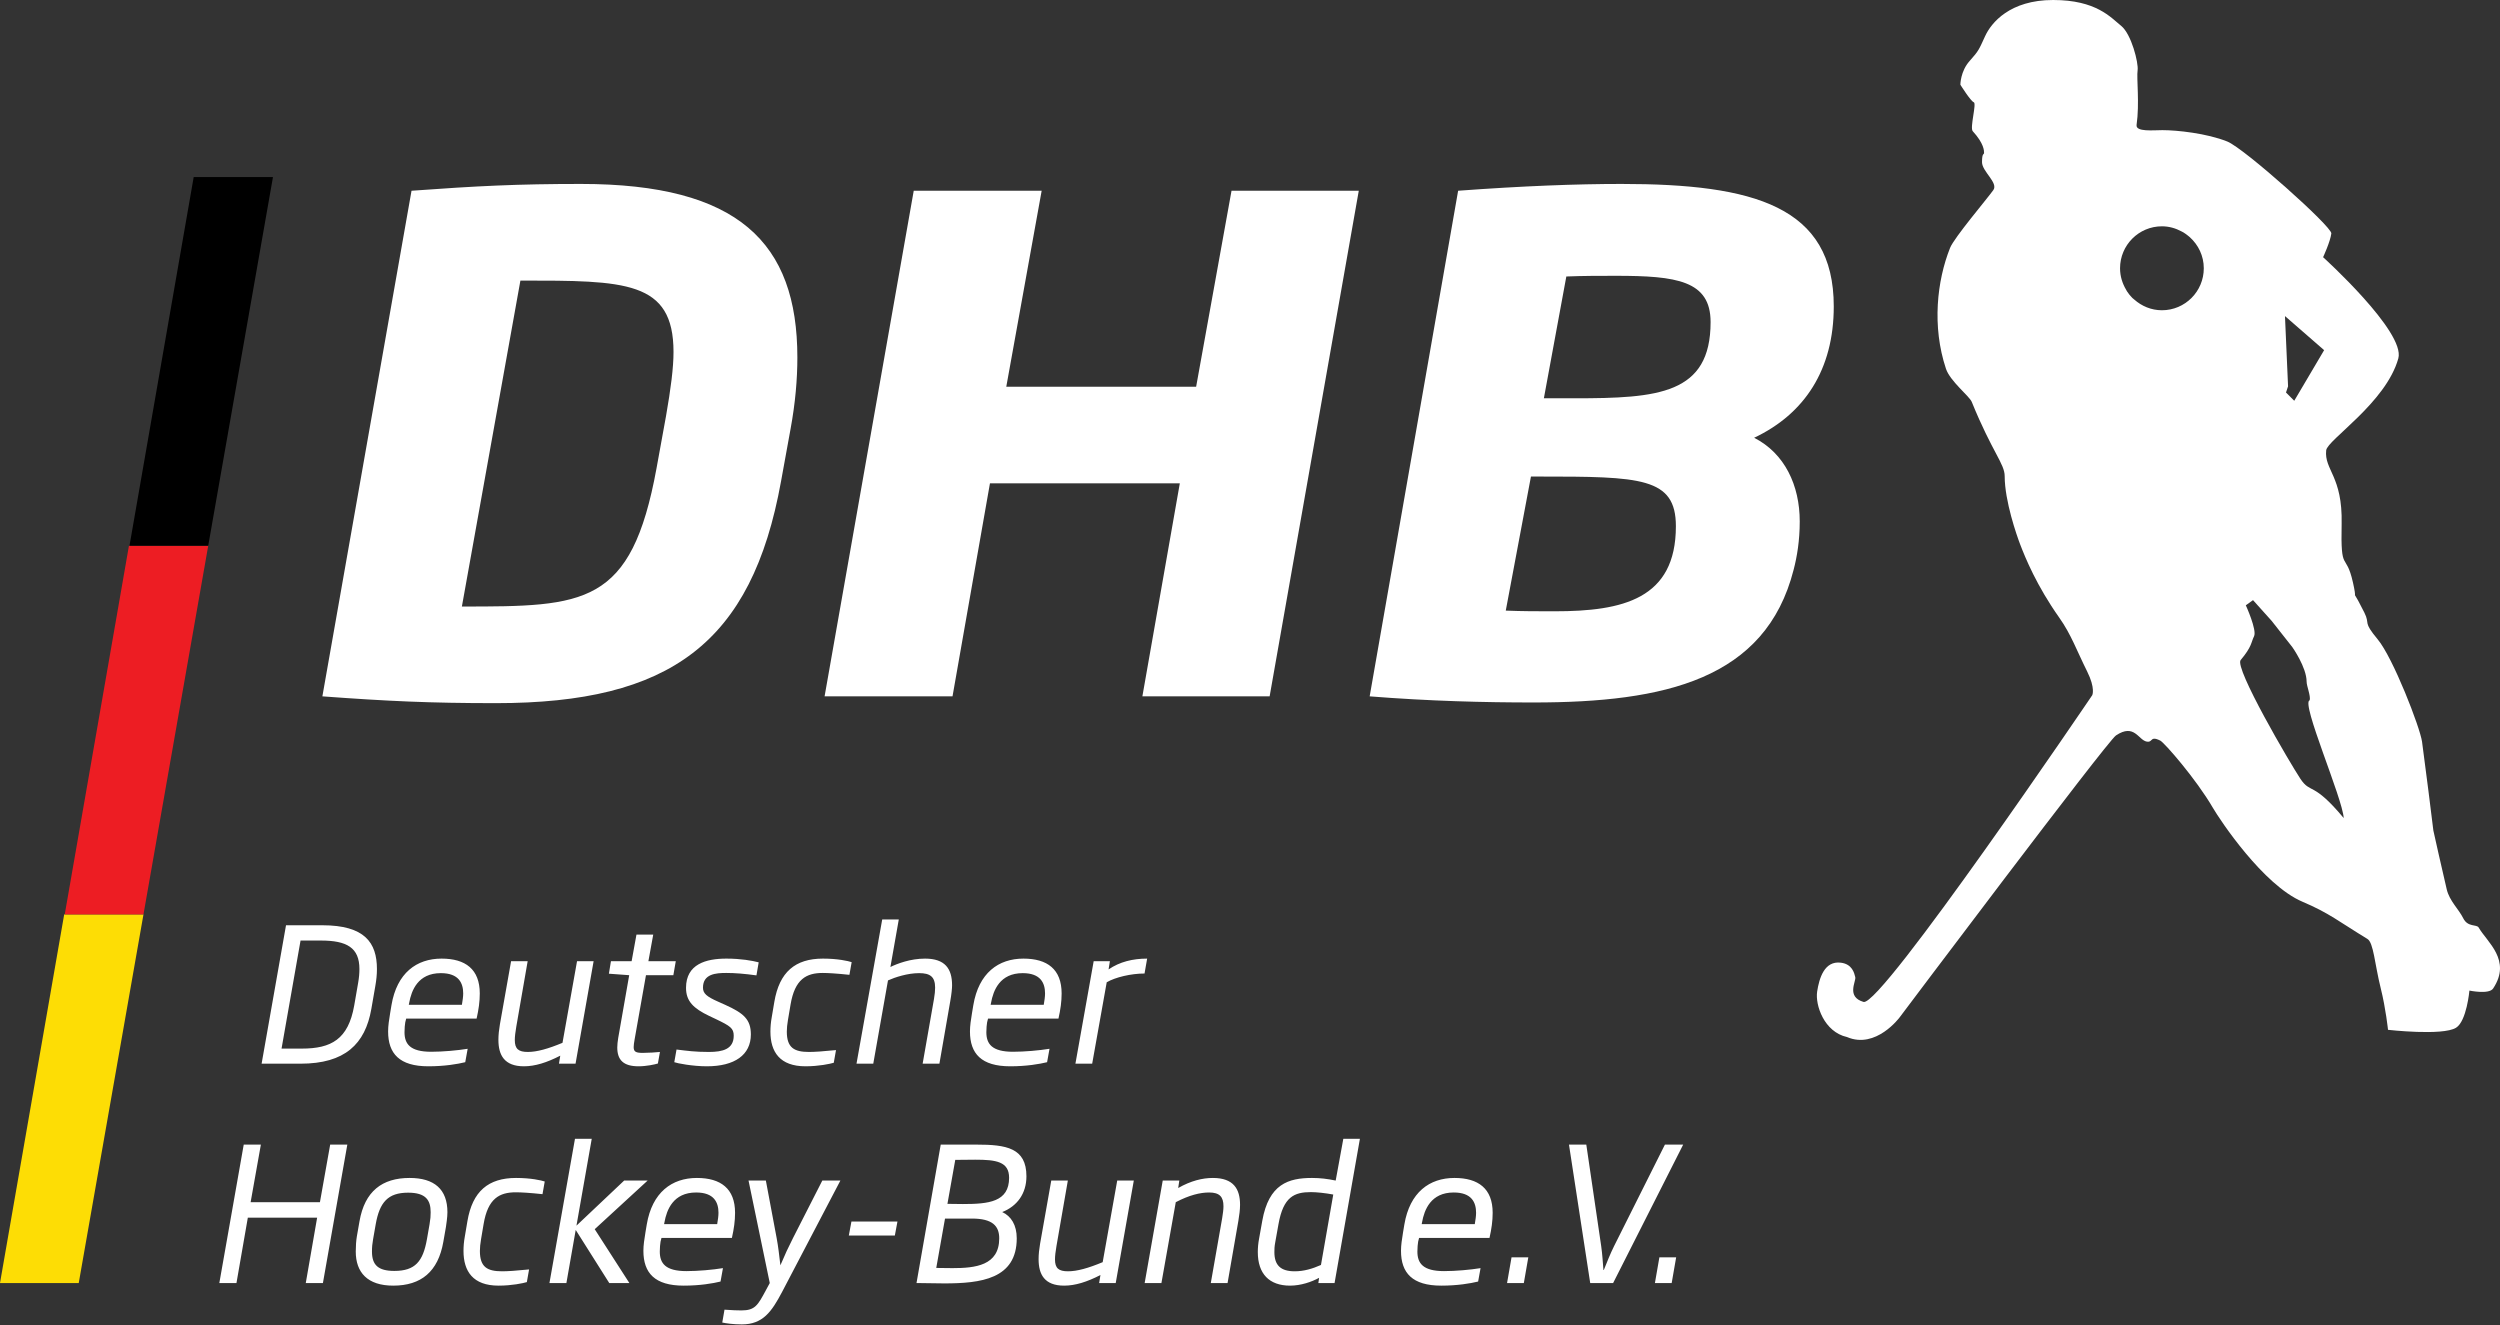 <svg width="1892px" height="1003px" viewBox="0 0 1892 1003" version="1.1" xmlns="http://www.w3.org/2000/svg" xmlns:xlink="http://www.w3.org/1999/xlink">
      <rect x="0" y="0" width="1892" height="1003" fill="#333333" stroke="none"/>
      <g id="Symbols" stroke="none" stroke-width="1" fill="none" fill-rule="evenodd">
          <g id="logo" transform="translate(-1, 0)">
              <path d="M1491.634,46.121 C1484.613,53.939 1484.613,64.106 1484.613,64.106 C1484.613,64.106 1492.413,76.606 1494.748,77.394 C1497.091,78.174 1491.618,96.699 1493.969,99.28 C1502.539,108.651 1502.539,114.128 1502.539,115.689 C1502.539,117.249 1500.99,115.307 1500.99,122.727 C1500.99,129.765 1513.468,138.363 1509.568,143.825 C1504.841,150.481 1479.935,179.795 1476.814,187.605 C1466.919,212.413 1462.987,246.873 1473.701,279.075 C1476.814,288.446 1491.477,299.866 1493.191,304.082 C1508.798,342.385 1518.146,350.992 1518.146,360.379 C1518.146,379.128 1527.27,405.238 1529.845,411.969 C1533.745,422.128 1542.323,443.226 1559.47,467.469 C1568.437,480.118 1572.734,492.484 1580.542,508.121 C1586.967,521.01 1584.433,526.089 1584.433,526.089 C1584.433,526.089 1424.569,762.164 1411.321,758.264 C1398.057,754.355 1405.848,742.627 1405.07,739.506 C1404.292,736.386 1402.801,729.638 1394.149,728.559 C1381.68,726.999 1377.78,740.287 1376.215,750.445 C1374.659,760.612 1381.473,780.988 1398.836,784.839 C1420.669,794.226 1438.603,769.991 1438.603,769.991 C1438.603,769.991 1595.594,561.106 1602.367,556.582 C1616.409,547.204 1619.241,560.184 1625.766,561.272 C1627.628,561.587 1628.365,560.898 1629.069,560.201 C1630.145,559.164 1631.156,558.118 1635.908,560.491 C1639.021,562.052 1662.999,589.524 1675.676,611.302 C1681.132,620.68 1713.787,669.831 1743.519,682.438 C1763.796,691.045 1770.818,697.286 1792.651,710.582 C1797.362,713.446 1798.107,729.339 1802.785,748.105 C1806.569,763.268 1808.25,779.37 1808.25,779.37 C1808.25,779.37 1849.582,784.059 1859.717,777.809 C1867.798,772.821 1869.851,749.665 1869.851,749.665 C1869.851,749.665 1884.672,752.794 1887.793,748.105 C1902.076,726.617 1883.115,712.923 1876.872,701.984 C1875.357,699.328 1868.634,701.926 1865.181,694.946 C1861.729,687.966 1854.765,681.849 1852.687,673.06 C1849.582,659.755 1842.561,628.905 1842.561,628.499 C1842.561,627.719 1835.54,572.219 1833.992,561.272 C1832.443,550.432 1812.15,497.954 1800.451,483.877 C1788.751,469.81 1794.994,472.939 1790.325,463.56 C1786.342,455.592 1784.264,451.974 1783.237,450.438 C1783.386,449.641 1783.146,447.168 1781.73,440.894 C1776.274,416.65 1772.316,435.001 1773.152,396.333 C1773.939,360.379 1759.897,355.673 1761.453,340.825 C1762.289,332.899 1806.685,304.871 1816.05,271.257 C1821.63,251.205 1759.118,194.643 1759.118,194.643 C1759.118,194.643 1764.575,182.916 1765.353,176.666 C1765.974,171.695 1699.488,112.261 1686.596,107.09 C1670.998,100.841 1648.377,98.492 1637.465,98.492 C1630.8,98.492 1617.196,100.002 1617.966,94.583 C1620.309,78.174 1617.858,59.392 1618.744,53.151 C1619.523,47.681 1614.066,25.795 1606.267,19.537 C1598.467,13.288 1587.555,0 1554.8,0 C1522.054,0 1508.012,17.197 1503.334,27.356 C1498.647,37.523 1498.647,38.303 1491.634,46.121 Z M1616.236,226.721 C1615.747,226.331 1615.275,225.991 1614.811,225.543 L1614.811,225.543 C1613.263,224.007 1611.897,222.298 1610.696,220.472 L1610.696,220.472 C1610.473,220.107 1610.291,219.708 1610.075,219.335 L1610.075,219.335 C1607.211,214.554 1605.455,209.018 1605.455,203.034 L1605.455,203.034 C1605.455,185.497 1619.647,171.271 1637.142,171.271 L1637.142,171.271 C1642.573,171.271 1647.607,172.765 1652.07,175.181 L1652.07,175.181 C1652.567,175.421 1653.039,175.687 1653.519,175.961 L1653.519,175.961 C1654.761,176.724 1655.92,177.587 1657.046,178.5 L1657.046,178.5 C1657.452,178.849 1657.866,179.123 1658.255,179.505 L1658.255,179.505 C1664.688,185.314 1668.828,193.656 1668.828,203.034 L1668.828,203.034 C1668.828,220.571 1654.645,234.797 1637.142,234.797 L1637.142,234.797 C1629.086,234.797 1621.824,231.676 1616.236,226.721 L1616.236,226.721 Z M1731.042,297.053 L1732.607,292.363 L1730.264,239.204 L1759.897,264.999 L1737.285,303.302 L1731.042,297.053 Z M1741.955,589.416 C1734.163,577.68 1691.771,505.39 1696.731,499.522 L1696.731,499.522 C1705.309,489.355 1704.539,486.235 1706.865,481.529 L1706.865,481.529 C1709.208,476.848 1700.631,458.082 1700.631,458.082 L1700.631,458.082 L1706.087,454.181 L1720.129,469.81 L1735.811,489.704 C1735.811,489.704 1746.649,504.983 1746.649,515.931 L1746.649,515.931 C1746.649,519.251 1749.829,526.546 1748.984,530.007 L1748.984,530.007 C1742.029,531.227 1773.939,604.264 1774.717,619.12 L1774.717,619.12 C1751.319,590.968 1749.762,601.135 1741.955,589.416 L1741.955,589.416 Z" id="Player" fill="#ffffff"></path>
              <path d="M604.447,270.53 C604.447,287.01 602.903,305.035 599.298,324.605 L592.087,364.26 C569.942,486.83 508.142,532.15 376.303,532.15 C326.348,532.15 293.902,530.605 244.977,527 L312.442,144.355 C361.882,140.75 392.783,139.205 440.678,139.205 C559.643,139.205 604.447,183.495 604.447,270.53 Z M510.717,266.41 C510.717,212.335 474.152,212.335 394.842,212.335 L350.553,459.02 C443.767,459.02 478.788,458.505 497.842,354.475 L505.053,314.82 C508.658,294.22 510.717,278.255 510.717,266.41 Z M1029.322,144.355 L961.857,527 L865.553,527 L893.878,365.805 L750.192,365.805 L721.867,527 L625.048,527 L692.513,144.355 L789.332,144.355 L762.553,292.675 L906.237,292.675 L933.018,144.355 L1029.322,144.355 Z M1388.793,231.905 C1388.793,279.8 1366.648,313.275 1328.537,331.3 C1351.713,343.145 1363.043,367.35 1363.043,394.645 C1363.043,409.065 1360.983,421.425 1358.408,431.21 C1337.293,514.125 1261.072,531.635 1161.678,531.635 C1124.598,531.635 1082.882,530.605 1037.562,527 L1104.513,144.355 C1153.438,140.75 1194.122,139.205 1228.112,139.205 C1328.537,139.205 1388.793,156.2 1388.793,231.905 Z M1269.312,398.25 C1269.312,361.17 1242.533,360.655 1165.797,360.655 L1159.618,360.655 L1140.562,462.11 C1152.922,462.625 1164.767,462.625 1177.642,462.625 C1229.142,462.625 1269.312,453.355 1269.312,398.25 Z M1295.578,243.75 C1295.578,212.335 1269.828,208.73 1223.993,208.73 C1211.632,208.73 1199.273,208.73 1186.398,209.245 L1169.402,301.43 L1192.578,301.43 C1255.922,301.43 1295.578,298.34 1295.578,243.75 Z" id="DHB" fill="#ffffff" fill-rule="nonzero"></path>
              <path d="M263.852,866.237 L245.381,971 L232.409,971 L241.01,921.509 L188.558,921.509 L179.957,971 L166.985,971 L185.456,866.237 L198.428,866.237 L190.673,909.806 L243.125,909.806 L250.88,866.237 L263.852,866.237 Z M339.61,917.42 C339.61,921.227 338.764,926.585 338.482,928.559 L336.508,939.839 C332.56,962.399 319.729,972.974 298.579,972.974 C279.121,972.974 270.238,962.963 270.238,947.171 C270.238,942.941 270.52,938.993 271.084,935.609 L273.058,924.329 C277.006,901.487 290.26,891.476 310.987,891.476 C329.74,891.476 339.61,900.077 339.61,917.42 Z M326.92,917.42 C326.92,908.255 323.254,902.615 309.859,902.615 C294.631,902.615 288.286,909.806 285.325,926.585 L283.351,937.865 C282.787,941.108 282.505,943.646 282.505,947.171 C282.505,957.323 287.158,961.835 299.425,961.835 C315.217,961.835 321.139,954.644 324.1,937.865 L326.074,926.585 C326.779,922.496 326.92,920.24 326.92,917.42 Z M413.253,894.155 L411.561,903.743 C402.255,902.756 395.487,902.333 391.398,902.333 C378.99,902.333 370.248,906.986 367.005,926.303 L365.031,938.006 C364.467,941.249 364.185,944.21 364.185,946.748 C364.185,958.874 369.684,962.117 380.964,962.117 C385.053,962.117 391.821,961.694 401.409,960.707 L399.717,970.295 C396.897,971.141 388.437,972.974 378.285,972.974 C358.968,972.974 351.777,962.117 351.777,946.748 C351.777,943.364 352.059,939.698 352.764,935.891 L354.738,924.188 C358.545,901.628 370.53,891.476 391.539,891.476 C402.819,891.476 410.715,893.309 413.253,894.155 Z M491.126,893.45 L451.082,930.251 L477.308,971 L462.08,971 L436.7,930.815 L429.65,971 L416.819,971 L436.136,861.866 L448.826,861.866 L437.264,927.572 L473.36,893.45 L491.126,893.45 Z M557.296,917.843 C557.296,924.047 556.45,929.969 554.899,936.878 L501.601,936.878 L500.896,939.698 C500.614,941.108 500.332,944.492 500.332,947.171 C500.332,956.054 504.562,961.976 520.495,961.976 C529.237,961.976 540.376,960.989 548.131,959.72 L546.298,969.872 C540.517,971.282 530.788,972.974 518.38,972.974 C496.525,972.974 487.924,963.386 487.924,946.607 C487.924,942.377 488.629,937.724 489.475,932.648 L490.462,926.726 C494.551,902.333 509.497,891.476 528.391,891.476 C546.439,891.476 557.296,899.513 557.296,917.843 Z M544.747,917.843 C544.747,910.088 541.504,902.474 527.827,902.474 C510.484,902.474 505.549,915.587 503.857,925.034 L503.575,926.444 L543.76,926.444 C544.324,923.201 544.747,920.24 544.747,917.843 Z M637.002,893.45 L592.869,977.768 C584.973,992.714 578.346,1002.302 562.413,1002.302 C555.786,1002.302 550.146,1001.456 547.608,1000.892 L549.3,991.163 C555.363,991.586 558.888,991.727 562.131,991.727 C572.424,991.727 574.539,987.779 580.602,976.499 L583.563,971 L567.489,893.45 L580.602,893.45 L588.78,937.019 C590.049,943.928 590.613,949.286 591.6,957.605 C595.125,949.286 597.522,944.069 601.188,936.878 L623.325,893.45 L637.002,893.45 Z M678.215,935.045 L643.388,935.045 L645.362,924.47 L680.189,924.47 L678.215,935.045 Z M777.802,890.207 C777.802,903.461 770.611,912.908 759.472,917.279 C766.24,920.381 770.47,927.149 770.47,937.16 C770.47,968.039 743.116,971.282 715.621,971.282 C708.43,971.282 701.239,971 694.612,971 L712.942,866.237 L740.014,866.237 C762.433,866.237 777.802,868.634 777.802,890.207 Z M757.216,937.16 C757.216,927.854 752.14,922.214 736.63,922.214 L716.185,922.214 L709.558,959.579 C713.365,959.579 717.595,959.72 721.825,959.72 C739.168,959.72 757.216,957.746 757.216,937.16 Z M764.689,891.335 C764.689,879.068 754.819,877.658 739.027,877.658 C734.374,877.658 731.836,877.658 723.94,877.799 L718.018,911.075 C721.966,911.075 725.914,911.216 729.721,911.216 C749.179,911.216 764.689,909.665 764.689,891.335 Z M859.059,893.45 L845.382,971 L832.833,971 L833.82,964.937 C823.668,970.154 814.785,972.974 806.325,972.974 C791.379,972.974 787.008,964.373 787.008,952.952 C787.008,949.286 787.431,945.338 788.136,941.249 L796.596,893.45 L809.145,893.45 L800.544,942.941 C799.839,947.171 799.416,950.414 799.416,953.093 C799.416,959.861 802.236,962.117 809.286,962.117 C816.195,962.117 824.655,959.72 835.512,955.208 L846.51,893.45 L859.059,893.45 Z M939.47,911.78 C939.47,915.446 938.906,919.676 938.201,923.906 L930.023,971 L917.333,971 L925.934,921.932 C926.498,918.407 926.921,915.446 926.921,912.908 C926.921,905.717 923.96,902.474 916.064,902.474 C909.296,902.474 901.118,904.448 890.825,909.806 L879.968,971 L867.278,971 L880.955,893.45 L893.504,893.45 L892.658,899.09 C902.246,893.591 911.129,891.476 918.884,891.476 C934.535,891.476 939.47,899.795 939.47,911.78 Z M1030.174,861.866 L1010.998,971 L998.731,971 L999.295,967.052 C993.655,970.154 985.477,972.974 977.299,972.974 C961.507,972.974 952.906,963.95 952.906,947.594 C952.906,944.492 953.188,940.967 953.893,937.301 L956.29,923.906 C961.225,896.129 976.03,891.476 993.937,891.476 C1000.141,891.476 1005.781,892.181 1011.844,893.45 L1017.625,861.866 L1030.174,861.866 Z M1010.011,904.025 C1003.948,902.897 997.321,902.192 993.091,902.192 C980.542,902.192 972.223,905.717 968.557,926.444 L966.16,939.839 C965.455,943.646 965.455,945.338 965.455,947.594 C965.455,957.605 970.249,962.117 980.824,962.117 C987.874,962.117 994.36,960.143 1000.705,957.323 L1010.011,904.025 Z M1130.648,917.843 C1130.648,924.047 1129.802,929.969 1128.251,936.878 L1074.953,936.878 L1074.248,939.698 C1073.966,941.108 1073.684,944.492 1073.684,947.171 C1073.684,956.054 1077.914,961.976 1093.847,961.976 C1102.589,961.976 1113.728,960.989 1121.483,959.72 L1119.65,969.872 C1113.869,971.282 1104.14,972.974 1091.732,972.974 C1069.877,972.974 1061.276,963.386 1061.276,946.607 C1061.276,942.377 1061.981,937.724 1062.827,932.648 L1063.814,926.726 C1067.903,902.333 1082.849,891.476 1101.743,891.476 C1119.791,891.476 1130.648,899.513 1130.648,917.843 Z M1118.099,917.843 C1118.099,910.088 1114.856,902.474 1101.179,902.474 C1083.836,902.474 1078.901,915.587 1077.209,925.034 L1076.927,926.444 L1117.112,926.444 C1117.676,923.201 1118.099,920.24 1118.099,917.843 Z M1154.236,971 L1141.546,971 L1144.93,951.542 L1157.62,951.542 L1154.236,971 Z M1274.832,866.237 L1221.816,971 L1204.473,971 L1188.399,866.237 L1201.512,866.237 L1212.792,943.082 C1213.638,949.004 1214.061,955.772 1214.484,961.13 L1214.766,961.13 C1217.022,955.631 1219.56,949.004 1222.521,943.082 L1261.014,866.237 L1274.832,866.237 Z M1266.131,971 L1253.441,971 L1256.825,951.542 L1269.515,951.542 L1266.131,971 Z" id="Hockey-Bunde.V." fill="#ffffff" fill-rule="nonzero"></path>
              <path d="M286.264,733.372 C286.264,737.461 285.841,741.832 284.995,746.485 L282.034,763.546 C277.381,790.195 262.012,805 228.454,805 L198.985,805 L217.456,700.237 L244.951,700.237 C276.958,700.237 286.264,713.35 286.264,733.372 Z M273.01,733.372 C273.01,717.157 263.422,711.799 243.823,711.799 L228.454,711.799 L214.072,793.579 L229.441,793.579 C251.719,793.579 264.55,786.529 269.062,761.008 L272.023,743.947 C272.728,739.999 273.01,736.474 273.01,733.372 Z M364.096,751.843 C364.096,758.047 363.25,763.969 361.699,770.878 L308.401,770.878 L307.696,773.698 C307.414,775.108 307.132,778.492 307.132,781.171 C307.132,790.054 311.362,795.976 327.295,795.976 C336.037,795.976 347.176,794.989 354.931,793.72 L353.098,803.872 C347.317,805.282 337.588,806.974 325.18,806.974 C303.325,806.974 294.724,797.386 294.724,780.607 C294.724,776.377 295.429,771.724 296.275,766.648 L297.262,760.726 C301.351,736.333 316.297,725.476 335.191,725.476 C353.239,725.476 364.096,733.513 364.096,751.843 Z M351.547,751.843 C351.547,744.088 348.304,736.474 334.627,736.474 C317.284,736.474 312.349,749.587 310.657,759.034 L310.375,760.444 L350.56,760.444 C351.124,757.201 351.547,754.24 351.547,751.843 Z M450.247,727.45 L436.57,805 L424.021,805 L425.008,798.937 C414.856,804.154 405.973,806.974 397.513,806.974 C382.567,806.974 378.196,798.373 378.196,786.952 C378.196,783.286 378.619,779.338 379.324,775.249 L387.784,727.45 L400.333,727.45 L391.732,776.941 C391.027,781.171 390.604,784.414 390.604,787.093 C390.604,793.861 393.424,796.117 400.474,796.117 C407.383,796.117 415.843,793.72 426.7,789.208 L437.698,727.45 L450.247,727.45 Z M512.428,727.45 L510.595,738.025 L489.868,738.025 L481.267,786.67 C480.844,789.067 480.562,791.041 480.562,792.451 C480.562,796.117 482.395,796.822 487.612,796.822 C491.842,796.822 497.905,796.399 500.443,796.117 L498.892,804.859 C496.636,805.564 490.291,806.974 484.228,806.974 C472.807,806.974 468.154,802.18 468.154,792.733 C468.154,790.618 468.436,788.221 468.859,785.542 L477.178,738.025 L461.809,736.897 L463.36,727.45 L479.011,727.45 L482.677,707.287 L495.367,707.287 L491.701,727.45 L512.428,727.45 Z M575.173,728.296 L573.481,738.166 C564.316,736.897 557.125,736.333 550.639,736.333 C542.743,736.333 533.014,737.038 533.014,747.472 C533.014,751.843 535.834,754.24 544.435,758.047 L549.793,760.444 C563.893,766.789 569.251,771.583 569.251,782.863 C569.251,798.373 556.984,806.974 535.975,806.974 C525.118,806.974 513.556,804.718 511.3,803.872 L512.992,794.284 C521.17,795.271 526.81,796.117 537.526,796.117 C547.96,796.117 556.279,794.002 556.279,783.85 C556.279,778.21 553.741,776.518 542.884,771.301 L537.808,768.904 C525.682,763.123 520.183,757.624 520.183,747.613 C520.183,729.565 535.411,725.476 550.78,725.476 C561.778,725.476 570.238,727.027 575.173,728.296 Z M645.532,728.155 L643.84,737.743 C634.534,736.756 627.766,736.333 623.677,736.333 C611.269,736.333 602.527,740.986 599.284,760.303 L597.31,772.006 C596.746,775.249 596.464,778.21 596.464,780.748 C596.464,792.874 601.963,796.117 613.243,796.117 C617.332,796.117 624.1,795.694 633.688,794.707 L631.996,804.295 C629.176,805.141 620.716,806.974 610.564,806.974 C591.247,806.974 584.056,796.117 584.056,780.748 C584.056,777.364 584.338,773.698 585.043,769.891 L587.017,758.188 C590.824,735.628 602.809,725.476 623.818,725.476 C635.098,725.476 642.994,727.309 645.532,728.155 Z M721.531,745.639 C721.531,748.036 721.108,752.407 720.121,757.906 L711.943,805 L699.253,805 L707.854,755.932 C708.418,752.548 708.7,749.869 708.7,747.472 C708.7,739.153 704.893,736.474 696.574,736.474 C687.832,736.474 678.385,739.576 673.027,741.973 L661.888,805 L649.198,805 L668.656,695.866 L681.205,695.866 L674.86,731.821 C680.077,729.283 689.947,725.476 701.086,725.476 C716.173,725.476 721.531,733.09 721.531,745.639 Z M804.439,751.843 C804.439,758.047 803.593,763.969 802.042,770.878 L748.744,770.878 L748.039,773.698 C747.757,775.108 747.475,778.492 747.475,781.171 C747.475,790.054 751.705,795.976 767.638,795.976 C776.38,795.976 787.519,794.989 795.274,793.72 L793.441,803.872 C787.66,805.282 777.931,806.974 765.523,806.974 C743.668,806.974 735.067,797.386 735.067,780.607 C735.067,776.377 735.772,771.724 736.618,766.648 L737.605,760.726 C741.694,736.333 756.64,725.476 775.534,725.476 C793.582,725.476 804.439,733.513 804.439,751.843 Z M791.89,751.843 C791.89,744.088 788.647,736.474 774.97,736.474 C757.627,736.474 752.692,749.587 751,759.034 L750.718,760.444 L790.903,760.444 C791.467,757.201 791.89,754.24 791.89,751.843 Z M869.158,725.476 L867.184,736.756 C857.032,736.756 845.047,739.576 838.561,743.383 L827.563,805 L814.873,805 L828.691,727.45 L840.958,727.45 L839.971,733.654 C848.431,727.873 858.301,725.476 869.158,725.476 Z" id="Deutscher" fill="#ffffff" fill-rule="nonzero"></path>
              <g id="Flag" transform="translate(1, 134)">
                  <polygon id="Gold" fill="#FDDD05" points="48.586 558 108.586 558 59.586 837 0 837"></polygon>
                  <polygon id="Red" fill="#ED1D23" points="97.586 279 157.586 279 108.586 558 49 558"></polygon>
                  <polygon id="Black" fill="#000000" points="146.586 0 206.586 9.679757e-16 157.586 279 98 279"></polygon>
              </g>
          </g>
      </g>
  </svg>
